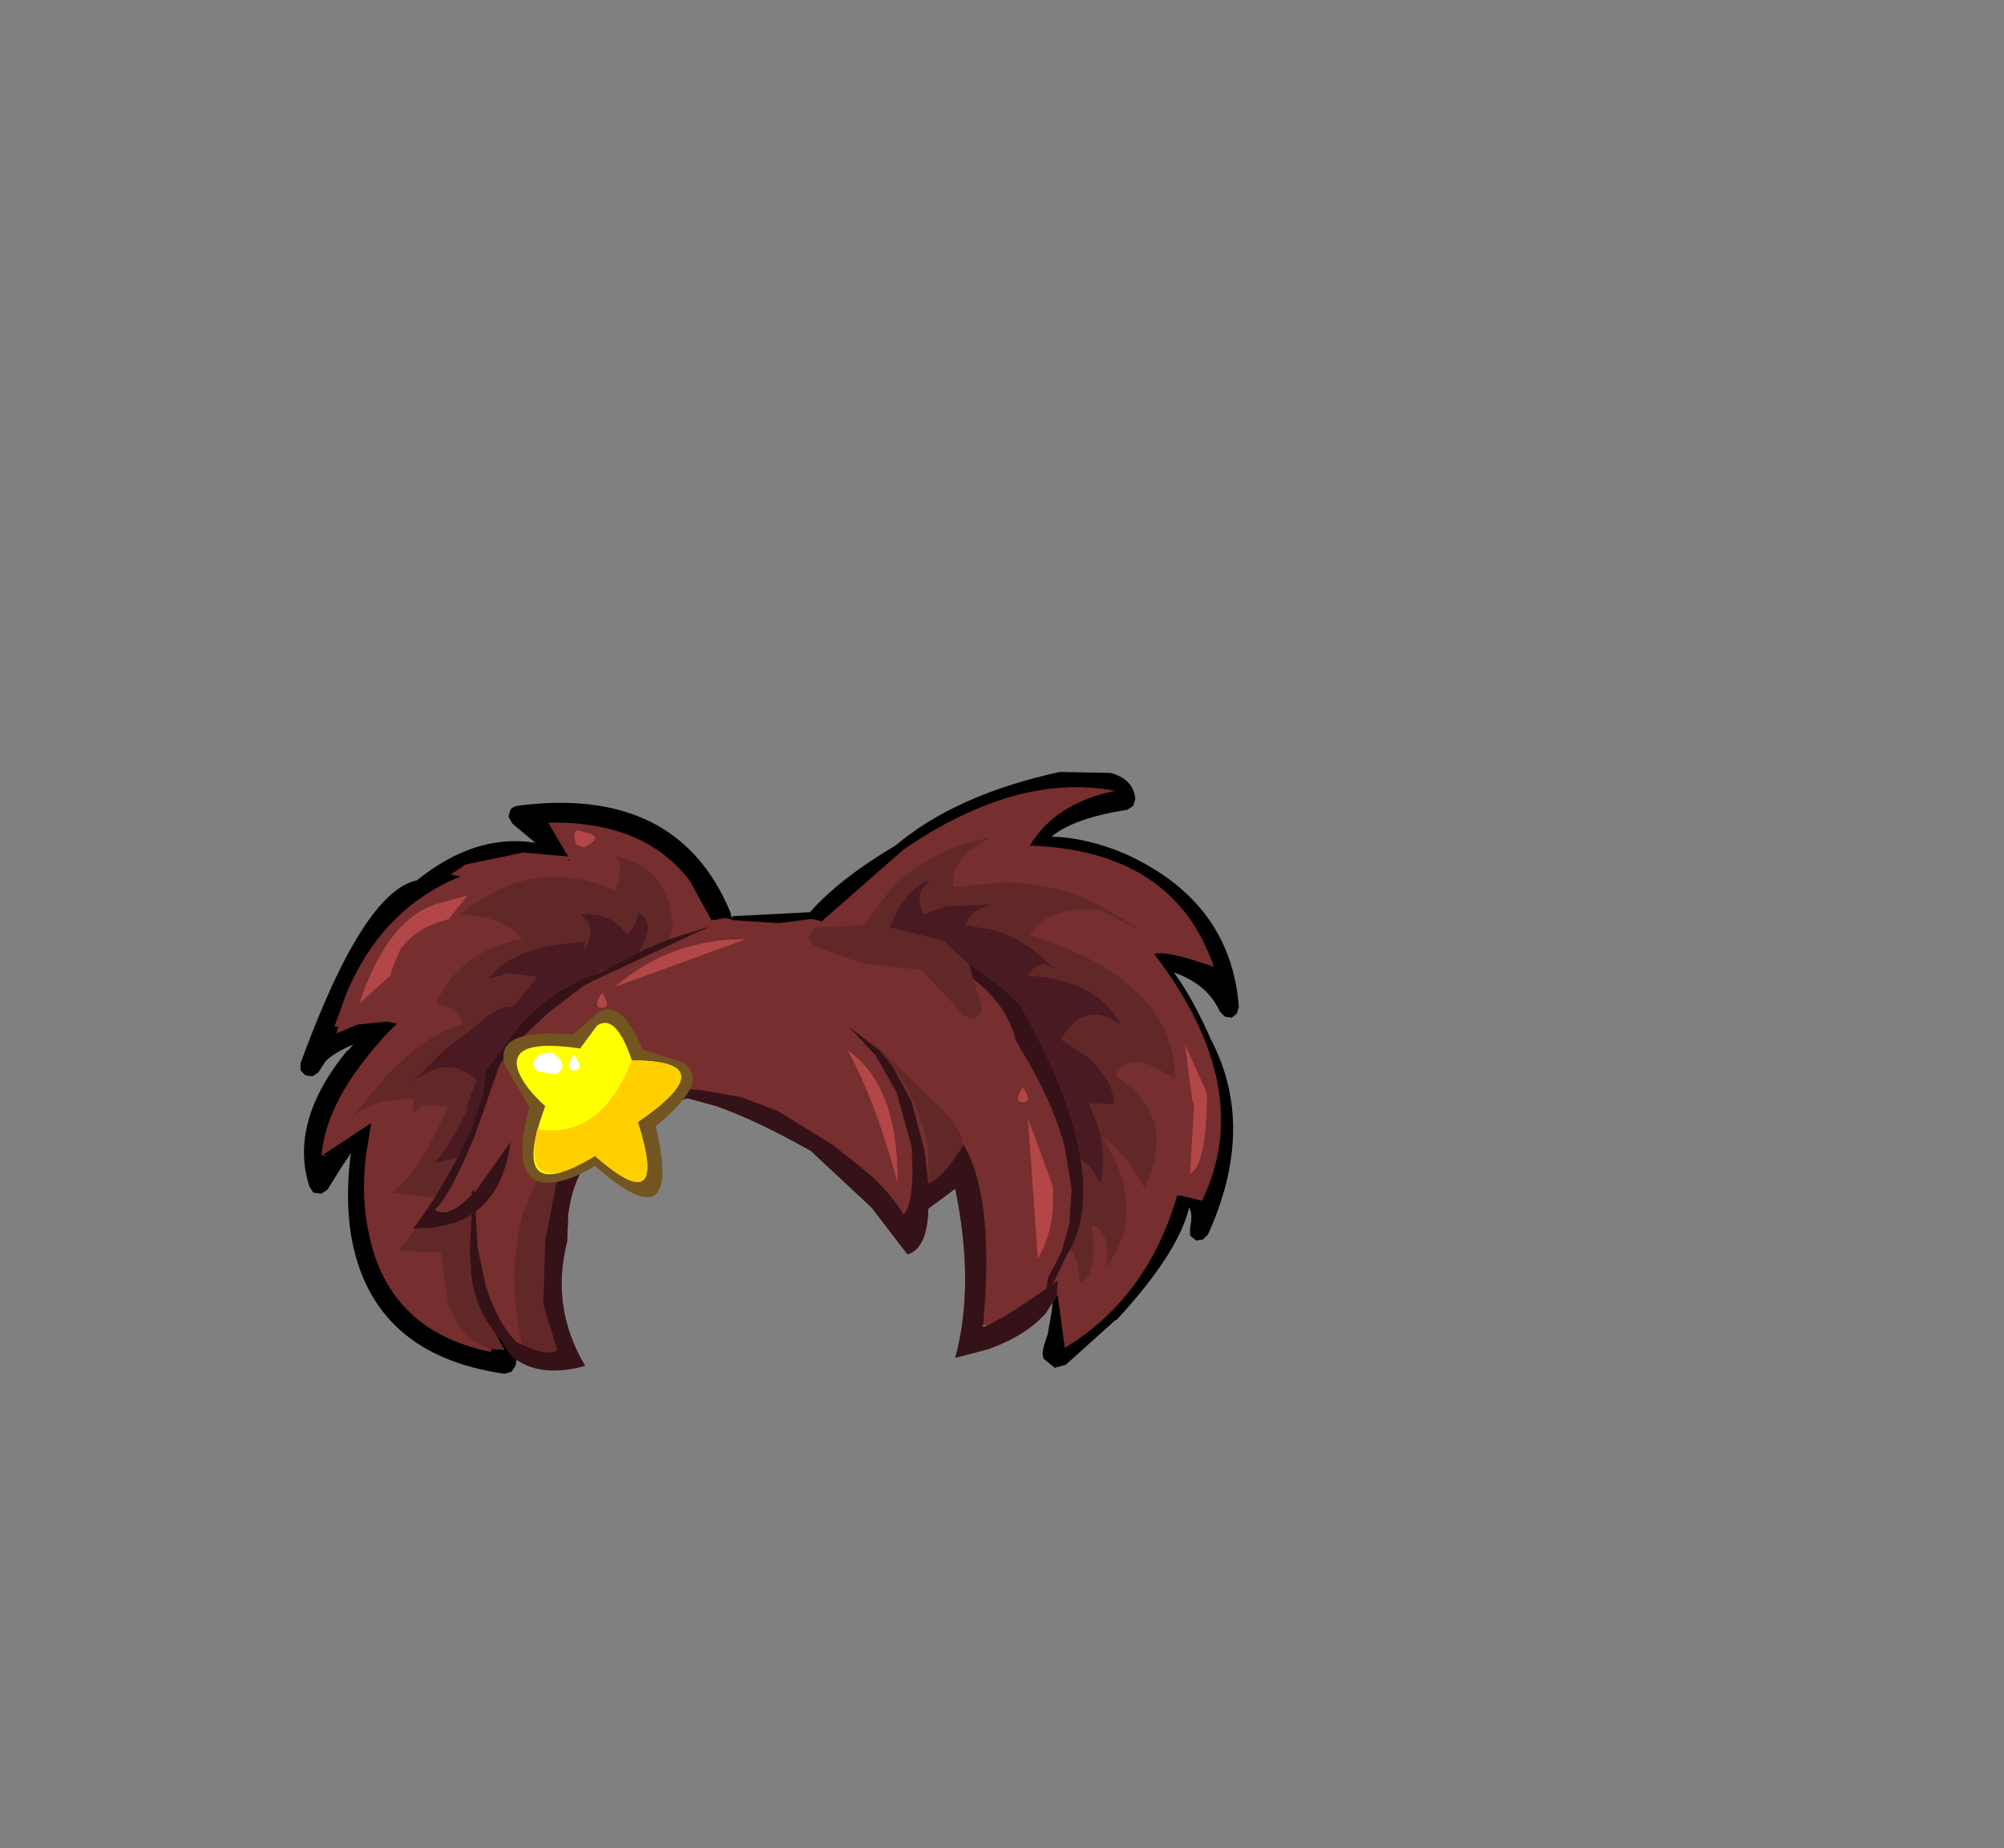 <svg xmlns:xlink="http://www.w3.org/1999/xlink" height="92.9" width="100.7" xmlns="http://www.w3.org/2000/svg"><rect width="100%" height="100%" fill="#808080" stroke="none"/><g transform="translate(38.65 49.75)"><use height="30.25" transform="translate(-23.55 -10.95)" width="47.15" xlink:href="#a"/><use height="29.35" transform="translate(-22.5 -10.2)" width="45.2" xlink:href="#b"/><use height="25.9" transform="translate(-21 -7.65)" width="41.4" xlink:href="#c"/><use height="22.35" transform="translate(-17.9 -3.2)" width="33.7" xlink:href="#d"/><use height="15.2" transform="translate(-18 -5.5)" width="35.65" xlink:href="#e"/><use height="21.5" transform="translate(-20.6 -8)" width="42.6" xlink:href="#f"/><use height="9.45" transform="translate(-13.35 1)" width="9.5" xlink:href="#g"/><use height="8" transform="translate(-12.7 1.65)" width="8.3" xlink:href="#h"/><use height="6.1" transform="translate(-11.8 3.55)" width="7.4" xlink:href="#i"/><use height="1.1" transform="translate(-11.9 3.15)" width="2.35" xlink:href="#j"/></g><defs><use height="30.25" width="47.15" xlink:href="#k" id="a"/><use height="29.35" width="45.2" xlink:href="#l" id="b"/><use height="25.9" width="41.4" xlink:href="#m" id="c"/><use height="22.35" width="33.7" xlink:href="#n" id="d"/><use height="15.2" width="35.65" xlink:href="#o" id="e"/><use height="21.5" width="42.6" xlink:href="#p" id="f"/><use height="9.45" width="9.5" xlink:href="#q" id="g"/><use height="8" width="8.3" xlink:href="#r" id="h"/><use height="6.1" width="7.4" xlink:href="#s" id="i"/><use height="1.1" width="2.35" xlink:href="#t" id="j"/><path d="M1.25 19.35v.1l.05-.1h-.05M20.75 7.5l-.05-.15.05.2V7.5m20-7.35q1.15.3 1.25 1.3l-.1.35-.3.2q-2.6.4-3.75 1.3l-.05.05q1.75.05 3.65.85 5.35 2.4 5.75 7.7l-.1.35-.25.2-.35-.05-.25-.25q-.6-1.35-2.25-1.95h-.05q.9 1.2 1.85 3.35 2.3 4.4-.15 9.8l-.25.25-.35.05-.3-.25v-.35q.15-.8-.05-1.05-.55 2.3-3.65 5.65H41l-2.5 2.25-.55.15-.55-.45q-.15-.25.1-.95l.05-.15.05-.15.2-1.15.15-1.55-3.3-6.6q-3.5-2.8-4.7-3.35Q26 13.8 19.1 13.8q-2.1 0-5.05 2.4-3.55 2.85-3.55 6.25l.1 3.95-.3 2.25q.85.05.55 1.3l-.2.3-.35.1q-6.65-.95-7.7-6.9-.3-1.85-.05-3.95l.05-.25-.45.65-.75 1.2-.3.2-.4-.05-.2-.3Q-.55 17.7 2.4 14.1h.05l.25-.3q-.95.4-1.4.85l-.35.55-.3.2-.35-.05-.25-.25v-.35Q3.2 6.1 5.9 5.55q2.9-2.35 5.9-1.9l.1.05-1.2-1-.2-.35.1-.35q.1-.15.35-.2Q19 .75 21.65 7.15l.05.2.05.15v-.15l3.9-.2q1.5-1.7 4.3-3.35 3-2.55 8.25-3.7h.05l2.5.05" fill-rule="evenodd" transform="translate(-.05 -.1)" id="k"/><path d="M33.25 27.05v.1l.15-.05-.1-.05h-.05M11.8 18.6v.05h.05l-.05-.05m.55-14.9h.15v-.05l-.15.05m32.5 5.35q-2.4-.85-3-.65 5.15 6.75 2.4 12.4l-1.05-.25H43q-1.5 5.15-5.65 7.65L37 25.55l-.05.05-.55.85q-.95 1.1-2.85 1.8l-1.7.45q1-3.65 0-8.5l-1.35 1q-.05 2-1.05 2.3l-1.8-2.35-3.05-2.85q-2.75-1.55-4.75-2.25l-1.45-.4q-2.65.75-4.2 2.2l-1 1.25q-.6.9-.8 2.4l-.05 1.35q-.85 3.3.9 6.25-2.35.65-3.7-.5l-.45-.7-.35-.4.45.8-.65-.05-.05.15Q3.15 27.3 2.3 22q-.3-1.65-.05-3.55l.25-1.55L0 18.55q.2-2.3 2.15-4.8.85-1.1 1.65-1.85l-.5-.1-1.5.15-1.05.45.1-.35h-.2l.6-1.65Q3.05 6.1 7 4.5l-.5-.1.75-.5 2.9-.6 2.25.2-1-1.7q4.8-.1 7.1 2.9l1.1 2h.1l.5-.1h.2l.3.1 2.3.15 1.55-.2h.15l.45.1 4.1-3.6Q34.95-.75 39.9.2q-3 .6-4.3 2.75 7.25.25 9.25 6.1" fill="#762e2e" fill-rule="evenodd" id="l"/><path d="M37.75 3.5q3.5 2-.1.15Q35 3.4 34.1 4.9q7.25 2.25 7.3 7.2l-1.2-.65q-1.35-.5-1.8.55 3.2 2 1.45 5.6-1.1-1.95-2.1-2.55 2.35 3.75.15 6.6.35-1.8-.7-2.2.35 2.65-.6 2.9-.1-1.45-.5-1.6 1-1.85.55-4.6-.5-3.25-3.05-7.75-1.2-1.2-2.6-2.05l.1.15.55 1.95v.35l-.05.05-.2.2-.3.05-.3-.15-2.15-2.3-2.8-.3h-.1l-2.4-.85-.15-.1-.1-.15-.1-.3.2-.3q.1-.15.3-.15l2.25-.1 1.4-1.85q2-2 4.95-2.55l-1 .65q-.95.8-.85 1.85l2.45-.25q2.85 0 5.05 1.25m-11.2 7.2-.8-.85 4 3.85q.95 1.1.95 1.5v.05l.05.15v.05l-.15.25q-.9 1.4-1.6 1.7v-1.25Q28.95 15 28.55 14q-.45-1.3-1.35-2.5l-.65-.8m-16.8 9.55-.1 3.2.7 2.3q-.4.35-1.75-.25-.85-3.45.05-6.7l1.2-2.7h.45l.2.25-.75 3.9m-5.6-.65.3-.05.8-.2.65-.3.15-.1-.1 1.85.05.7q.05 1.5.75 2.7l.5.75.45.8-.65-.05q-1.55-.35-2.2-2.4l-.35-2.45-2.1-.1.85-1.1.9-.05m-.7-.4-.1.15v-.2l.1.05m12.7-14.8-.15.7-1.2.5-.3.15-1.3.65-.6.35-.25.1q-2.05.6-3.95 2.65l-1.65 2.25-.15 1.2-.15.45-1.1 2.7-1.15 2-2.2-.25q1.35-.9 2.85-4.3l-.1-.05-1.2-.05-.45.4.05-.7q-2-.1-3.15.95l1.8-2.15Q3.85 9.8 5.6 9.4q-.15-.6-.75-.9l-.6-.15Q5.5 5.65 8.6 5.1 7.9 4.3 6.65 4L5.5 3.85q3.6-3 7.75-1.2.6-1.4-.1-1.75 2.75.5 3 3.5" fill="#622828" fill-rule="evenodd" id="m"/><path d="m30.55 6.2-.25-.45q-.45-1.8-2.15-3.1l-.15-.6-.1-.15q1.4.85 2.6 2.05 2.55 4.5 3.05 7.75.45 2.75-.55 4.6l-.1.15-.75 1.55.25-.2-.05.8-.55.85q-.95 1.1-2.85 1.8l-1.7.45q1-3.65 0-8.5l-1.35 1q-.05 2-1.05 2.3l-1.8-2.35L20 11.3q-2.75-1.55-4.75-2.25l-1.45-.4q-2.65.75-4.2 2.2l-1 1.25q-.6.9-.8 2.4l-.05 1.35q-.85 3.3.9 6.25-2.35.65-3.7-.5l-.45-.7-.35-.4-.5-.75q-.7-1.2-.75-2.7l-.05-.7.1-1.85-.15.1-.65.3-.8.2-.3.05-.9.05H0l.25-.3.1-.15.75-1.1 1.15-2 1.1-2.7.15-.45.15-1.2L5.3 5.05Q7.2 3 9.25 2.4l.25-.1.6-.35 1.3-.65.3-.15 1.2-.5L14.95 0l-5.9 2.75-.55.3L6.75 4.4l-.9.85q-1.1 1-1.5 1.75L3.1 10.55q-1.25 3.05-2 3.7.65.5 1.85-.75v-.15l.15-.1v.15l1.8-2.55q-.3 2.4-1.75 3.5l.1 1.8.4 1.9q.6 1.9 1.55 2.85l.3.15q1.35.6 1.75.25l-.7-2.3.1-3.2.75-3.9q.25.25.4 0l.2-.3q2.3-3.75 6.55-3.35l1.95.35 1.85.7L21.1 11l.95.75.05.05q1.65 1.2 2.55 2.7.6-.65.4-3.45l-.75-2.7-1.05-1.85-1.35-1.45 1.55 1.2.65.8.95 1.75.65 2.45.05.35.15 1.35q.7-.3 1.6-1.7l.15-.25v-.05q1.6 2.7 1 9.1v.1l.15-.05q1-.45 3.05-1.9l.05-.5.7-1.35.05-.2.35-1.25v-.2l.1-1.5-.35-2.1q-.6-2.3-2.2-4.9" fill="#341218" fill-rule="evenodd" id="n"/><path d="m31 4.75.15.05q3.4.25 4.5 2.45-1.8-1.3-3 .75l1.3.85q1.3 1.1 1.4 2.4l-1.2-.05-.05.1.4 1q.45 1.5.15 2.9l-.55-.85-.45-.35q-.5-3.25-3.05-7.75-1.2-1.2-2.6-2.05l-.05-.05-1.1-1.05-.2-.1-2.6-.65.4-.85Q25.25.2 26.1 0l-.4.4q-.3.55.05 1.3l1.15-.4 2.35-.1-.5.15q-.6.25-.9.9l1.45.25q1.75.55 3.05 2-.7-.65-1.35.25m-20.15-2q.55-.5.55-1.15l.2.15q.65.5-.1 1.75v.1l-1.3.65-.4.25h-.2l-.25.2Q7.3 5.3 5.4 7.35L3.75 9.6l-.15 1.2-.15.45q-.35 1.25-1.1 2.7l-1.2.25q.65-.55 1.75-2.8l-.15.05.55-1.4q-1.45-1.4-3.3.15l1.7-1.7 1.65-1.25q1-1 1.8-.9l1.2-1.5-1.45-.2-1 .3q1.25-1.7 4.85-1.85-.15.85.15 0 .35-.85-.4-1.4 1.65-.1 2.35 1.05" fill="#4a1a23" fill-rule="evenodd" id="o"/><path d="M.1 2.85Q-.6.9 3.5 1.25L4.75.15Q5.9-.6 7 2l2 .65q1.5.9-1.35 3.2 1.4 5.95-3.05 2-1.3.8-2.3.85-2.05.05-1-3.8L.1 2.85" fill="#735521" fill-rule="evenodd" id="q"/><path d="M4.05.15Q5-.5 5.8 1.9q4.8 0 .3 3.1 1.6 5-2.15 1.7-4.45 2.7-2.5-2.5Q.4 3.25.1 2.45-.5.75 3.2 1.3L4.05.15" fill="#ff0" fill-rule="evenodd" id="r"/><path d="M5.2 3.1q1.6 5-2.15 1.7-3.7 2.25-2.9-1.35Q3.3 4 4.9 0q4.8 0 .3 3.1" fill="#ffcf00" fill-rule="evenodd" id="s"/><path d="m4.2 3.6 1.25-.35-.95 1.2Q2.85 4.85 2.05 6L1.6 7.1v.15L0 8.7q1.5-4.5 4.2-5.1m15.25 1.85-6.6 2.4q2.75-2.4 6.6-2.4m14.15 9 1.25 3.4Q35 20 34.1 21.5l-.5-7.05m7.9-3.7 1.1 2.45q0 3.55-.85 4.05l.2-3.5-.1-.25-.35-2.75M11.1 0l.6.2q.45.2-.4.65L10.9.7q-.25-.8.2-.7m1.1 8.9q-.5 0 0-.75.5.75 0 .75m21.15 4.75q-.5 0 0-.75.5.75 0 .75m-8.8-2.6q2.55 1.75 2.5 6.65-1.1-4.1-2.5-6.65" id="p" fill="#b34646" fill-rule="evenodd"/><g id="t" fill="#fff" fill-rule="evenodd"><path d="m1 0 .05.05.3.25.05.05q.3.45-.2.75L.3.95Q-.2.65.2.25.4.05.8 0H1"/><path d="M2.1.9q-.5 0 0-.8.55.8 0 .8"/></g></defs></svg>